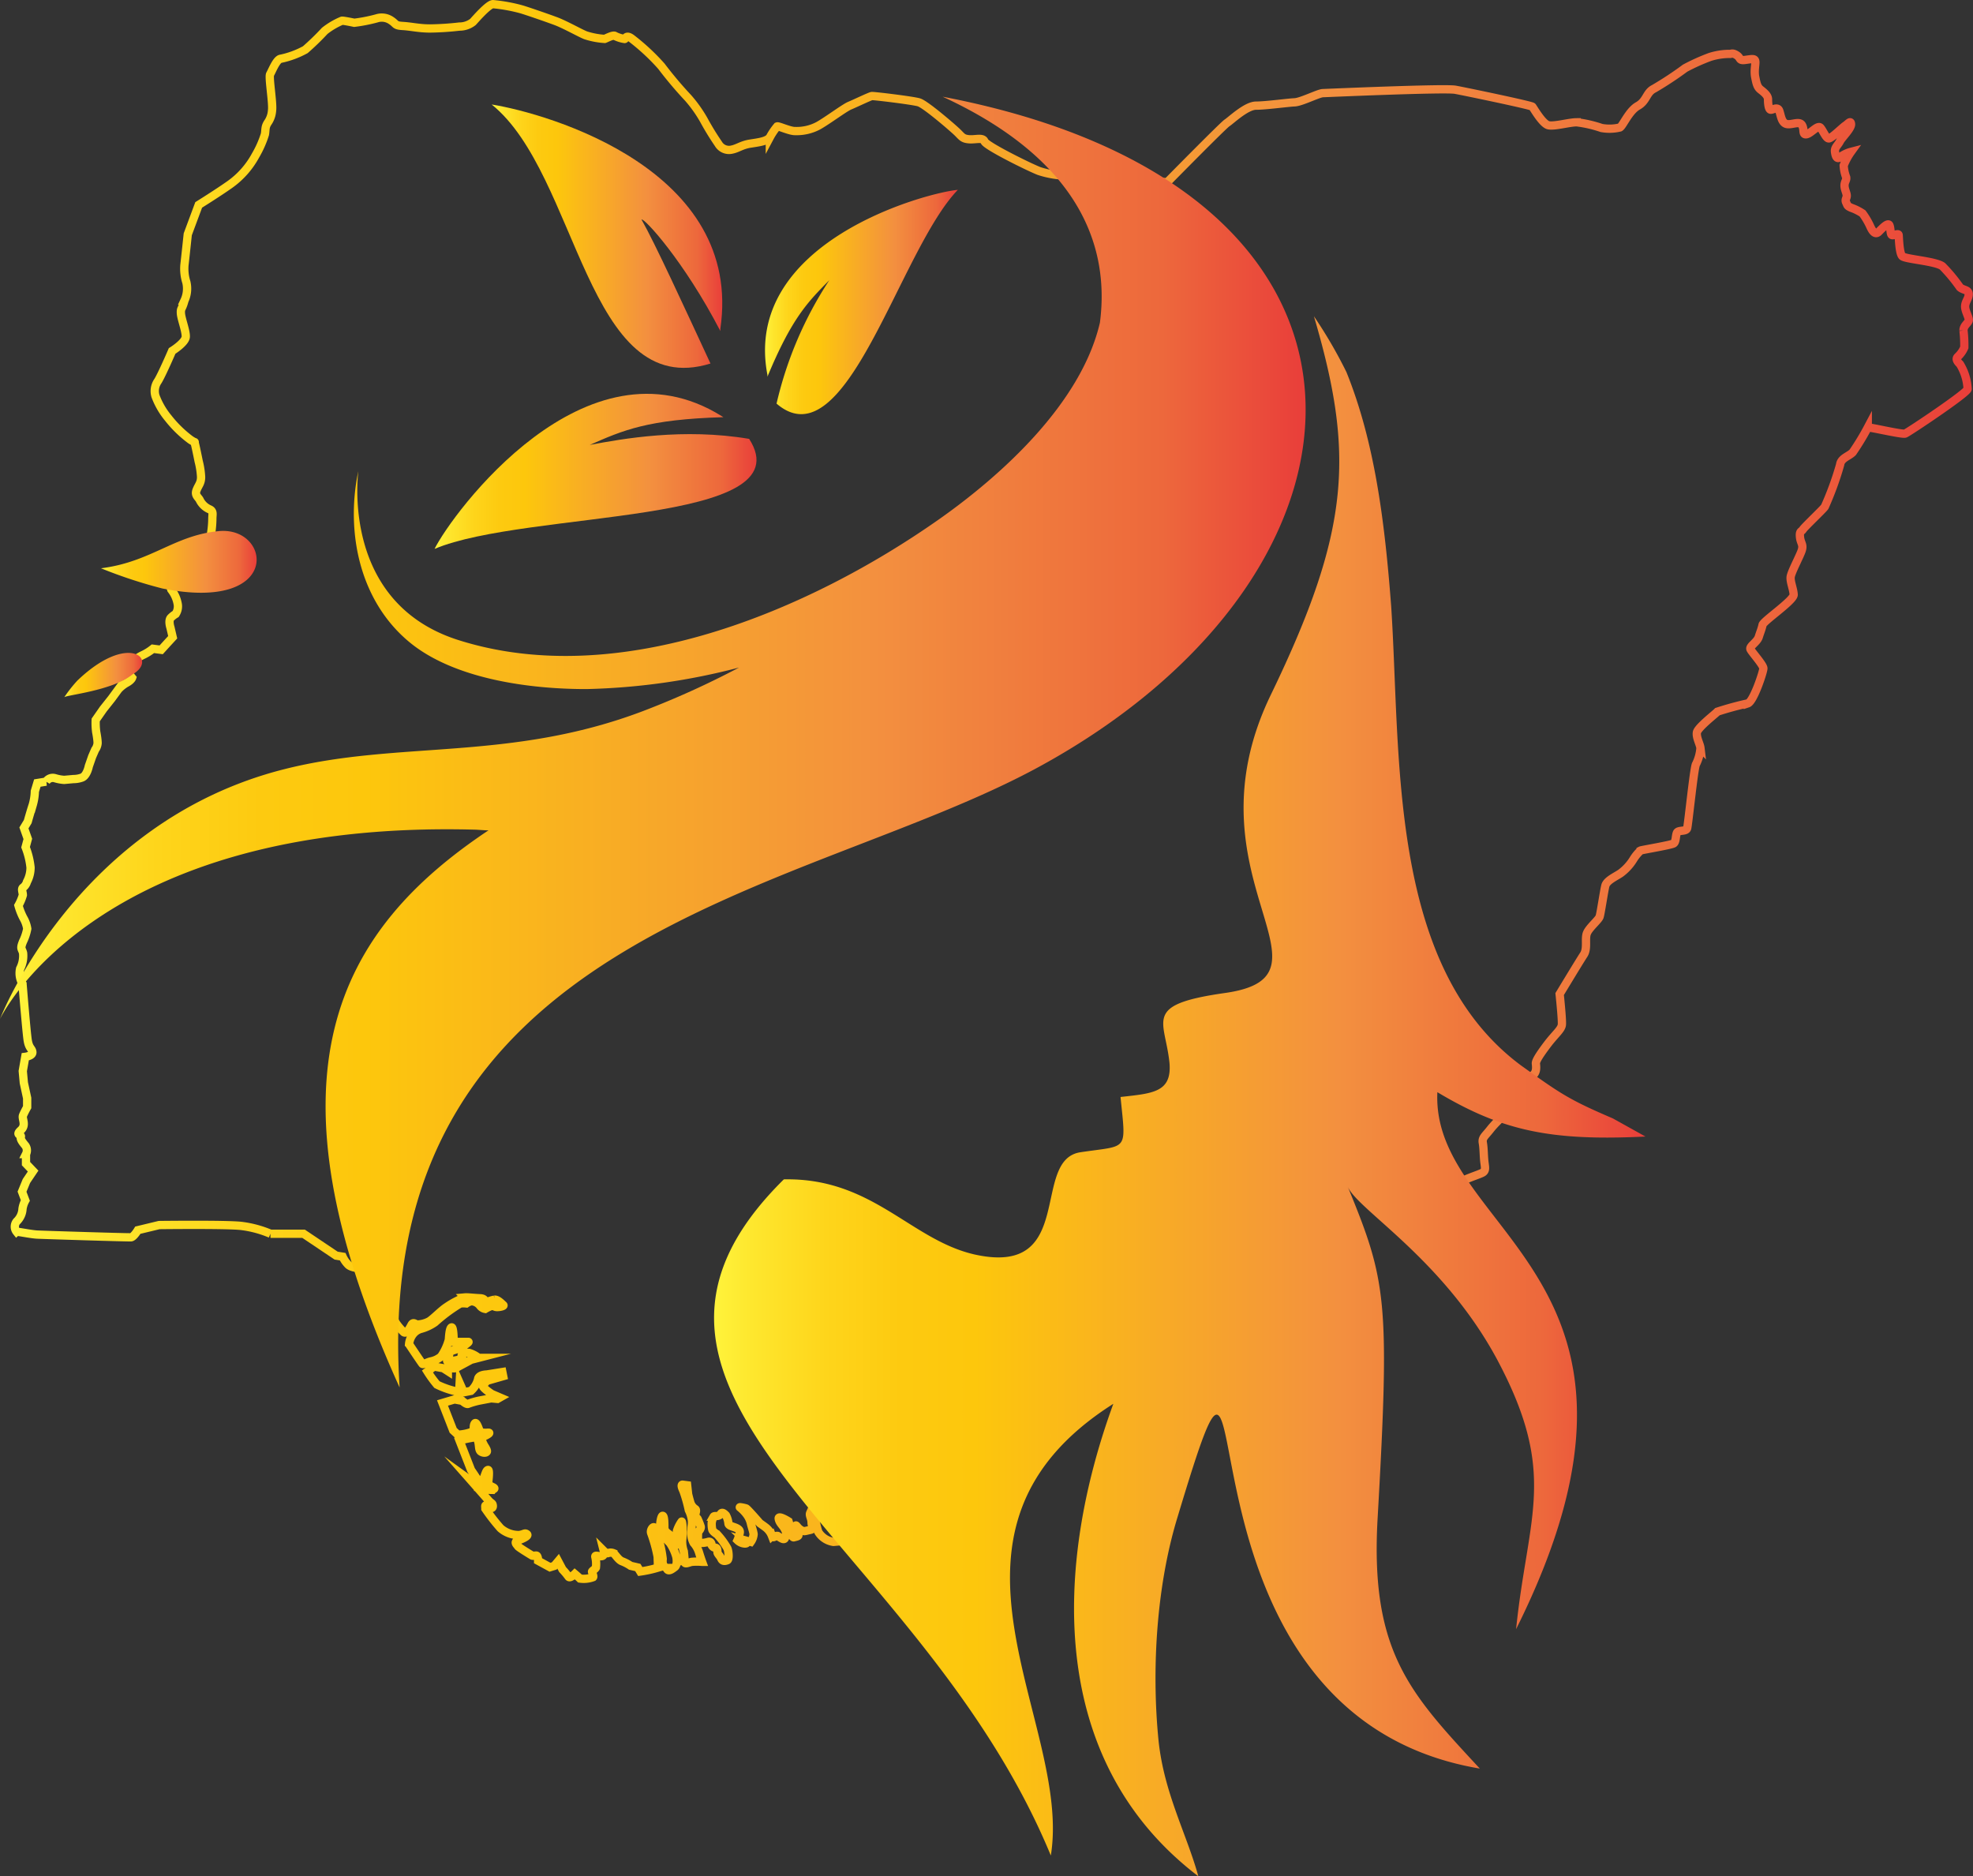 <svg xmlns="http://www.w3.org/2000/svg" xmlns:xlink="http://www.w3.org/1999/xlink" viewBox="0 0 238.32 226.6"><rect x="0" y="0" width="238.32" height="226.6" fill="#333333" stroke="none"/><defs><style>.cls-1{fill:none;stroke-miterlimit:10;stroke:url(#linear-gradient);}.cls-2,.cls-3,.cls-4,.cls-5,.cls-6,.cls-7,.cls-8{fill-rule:evenodd;}.cls-2{fill:url(#linear-gradient-2);}.cls-3{fill:url(#linear-gradient-3);}.cls-4{fill:url(#linear-gradient-4);}.cls-5{fill:url(#linear-gradient-5);}.cls-6{fill:url(#linear-gradient-6);}.cls-7{fill:url(#linear-gradient-7);}.cls-8{fill:url(#linear-gradient-8);}</style><linearGradient id="linear-gradient" x1="1.43" y1="95.59" x2="238.32" y2="95.59" gradientUnits="userSpaceOnUse"><stop offset="0" stop-color="#fff33b"/><stop offset="0.04" stop-color="#fee72e"/><stop offset="0.12" stop-color="#fed51b"/><stop offset="0.2" stop-color="#fdca10"/><stop offset="0.28" stop-color="#fdc70c"/><stop offset="0.67" stop-color="#f3903f"/><stop offset="0.89" stop-color="#ed683c"/><stop offset="1" stop-color="#e93e3a"/></linearGradient><linearGradient id="linear-gradient-2" x1="0" y1="89.64" x2="157.71" y2="89.64" xlink:href="#linear-gradient"/><linearGradient id="linear-gradient-3" x1="86.25" y1="132.4" x2="198.76" y2="132.4" xlink:href="#linear-gradient"/><linearGradient id="linear-gradient-4" x1="59.43" y1="28.53" x2="87.28" y2="28.53" xlink:href="#linear-gradient"/><linearGradient id="linear-gradient-5" x1="92.36" y1="36.47" x2="115.67" y2="36.47" xlink:href="#linear-gradient"/><linearGradient id="linear-gradient-6" x1="52.49" y1="56.94" x2="91.4" y2="56.94" xlink:href="#linear-gradient"/><linearGradient id="linear-gradient-7" x1="7.76" y1="81.54" x2="17.17" y2="81.54" xlink:href="#linear-gradient"/><linearGradient id="linear-gradient-8" x1="12.2" y1="67.86" x2="31" y2="67.86" xlink:href="#linear-gradient"/></defs><title>Asset 4logo</title><g id="Layer_2" data-name="Layer 2"><g id="Layer_1-2" data-name="Layer 1"><path class="cls-1" d="M42.79,2.75a19.09,19.09,0,0,0,2.71-.53,2,2,0,0,1,1.75.26c.66.43.4.6,1.42.66s1.95.3,3.27.3a34.55,34.55,0,0,0,3.54-.23,2.65,2.65,0,0,0,1.65-.56C57.52,2.22,59,.53,59.54.5A19.92,19.92,0,0,1,63,1.13c.76.23,3,1,4.13,1.42s3.07,1.52,3.63,1.72a9.38,9.38,0,0,0,2.28.43c.2-.07,1-.5,1.22-.37a3.92,3.92,0,0,0,1.19.38c.1,0,.16-.61.92,0A25.93,25.93,0,0,1,79.89,8a47.83,47.83,0,0,0,3.23,3.83A15.93,15.93,0,0,1,85,14.47a33.14,33.14,0,0,0,1.78,2.91,1.48,1.48,0,0,0,1.62.69c.69-.13,1.19-.56,2.21-.72s2-.27,2.38-.76a7.69,7.69,0,0,1,.89-1.32c.17-.07,1.56.59,2.18.56a5.55,5.55,0,0,0,2.81-.66c1.16-.66,3.14-2.15,3.77-2.41s2.44-1.13,2.67-1.16,4.89.53,5.68.76,4,3,4.6,3.57.66.82,1.45.89,1.68-.27,1.88.26,5.15,3,6.57,3.57a11.1,11.1,0,0,0,3.77.56c1.26.13,11.73.8,11.73.8s6.77-6.88,7.23-7.17,2.31-2.08,3.5-2.08,3.87-.37,4.66-.4,2.87-1.09,3.4-1.11,14.73-.64,16-.41,9.18,1.88,9.32,2.05,1.22,2.08,1.94,2.24,2.52-.36,3.41-.36a14.66,14.66,0,0,1,3,.69,5.44,5.44,0,0,0,2.21-.06c.36-.17,1.09-2,2.18-2.61s1-1.62,1.95-2.08a41.7,41.7,0,0,0,3.76-2.48,23.86,23.86,0,0,1,3-1.35A7.82,7.82,0,0,1,209,6.51c.13,0,.29-.16.79.17s.23.66,1,.56,1.12-.2,1.22.1-.16,1.12,0,1.95.26,1.22.63,1.52.92.69.92,1.19.07,1.19.3,1.25.86-.43,1.06.13.26,1.42.86,1.59,1.55-.4,1.88.13,0,1.19.53,1.12,1.38-1.18,1.71-.79.67,1.29,1,1.29,1.68-1.35,2-1.55.66-.7.69-.17-1.12,1.62-1.35,2.08-.66.73-.59,1.26.23,1,.69.59a3.7,3.7,0,0,1,1.25-.59,7.27,7.27,0,0,0-.89,1.65,4.77,4.77,0,0,0,.3,1.42c.07.36-.2.53-.2,1s.27.9.27,1.23-.24.46-.07.82.1.4.59.63a6.09,6.09,0,0,1,1.39.69,8.92,8.92,0,0,1,.89,1.49c.27.63.63,1.16,1.06.73s1.12-1.16,1.29-.8.1,1.09.3,1.19.79-.26.82,0,.07,2.18.43,2.55,4,.59,4.86,1.22a19.82,19.82,0,0,1,2.11,2.54c.4.37,1.06.27,1.06.83s-.4.86-.43,1.45.53,1.42.43,1.75-.63.6-.63,1.19a15.51,15.51,0,0,1,.1,2.05,3.28,3.28,0,0,1-.76,1.09c-.13.13-.36.36.23.92a6.3,6.3,0,0,1,.93,3c0,.47-7.17,5.25-7.54,5.39s-4.42-.83-4.52-.73a30,30,0,0,1-1.82,3c-.49.49-1.42.69-1.52,1.49a37.16,37.16,0,0,1-1.85,5.08c-.19.3-2.47,2.45-2.64,2.74s-.43.14-.36.9.43.89.23,1.58-1.32,2.71-1.36,3.3.33,1.39.37,2.09S213,75,212.9,75.48s-.26.83-.46,1.46-1.16,1.12-1,1.48S213,80.31,213,80.73s-1.19,4-1.88,4.23a37.86,37.86,0,0,0-3.67,1c-.23.26-2.38,1.91-2.48,2.51s.37,1.38.43,1.88a5.25,5.25,0,0,1-.56,2c-.26.7-.92,7.27-1.05,7.7s-1.06.17-1.23.53-.1,1.09-.39,1.29-3.87.79-4,.86a5,5,0,0,0-.89,1.09,6,6,0,0,1-1.52,1.65c-.69.46-1.69.89-1.85,1.52s-.56,3.33-.69,3.73S192,112,191.7,112.68s.1,1.88-.4,2.64-2.91,4.75-2.91,4.75.33,3.11.27,3.7-.83,1.16-1.75,2.38-1.42,2-1.39,2.31.13,1-.3,1.36-.82.4-.69.86.66,1.48.49,1.68-2.74,1.49-3.3,2.18-1.09,1.09-1.72,1.89-1,1-.89,1.61.1,1.36.17,2.12.26,1.22-.2,1.48-2.48.86-2.61,1.19.33.89-.27,1.29-1.12.69-1.48.53-1-.76-1.52-.66-3,.66-3.11.3a27.34,27.34,0,0,0-.79-2.88,14,14,0,0,1-2.51-.76c-.26-.26-2.25-2.44-2.25-2.44a10.89,10.89,0,0,0,0-2.08c-.13-.13-2.68-1.22-3-1.72s-1.42-2.68-1.72-2.61-.89,4.13-1.35,4.63-5.16,1-5.26.69a8.28,8.28,0,0,0-.49-2c-.3-.5-.69-1.06-.93-1s-5.18,4.56-5.61,4.69a10.71,10.71,0,0,1-1.72.16,7.26,7.26,0,0,0-.86,1.82c-.39,1.19-.92,3.27-1.15,3.6s-1-.3-1.49,0-.83.92-1.29,1.09a7.46,7.46,0,0,1-1.72,0,1.68,1.68,0,0,0-.85,1.09,1.35,1.35,0,0,1-.47.86l-1.52.29a.84.84,0,0,0-.69.76c-.1.7-.17,1.46-.17,1.46l-9.34,8.22a8.19,8.19,0,0,1,.72,2.31c-.06.57-.66.86-.49,1.23s1.12,1.32,1.15,1.58a8.54,8.54,0,0,1-.62,2.18,7.05,7.05,0,0,0-1.09,2.91,22.31,22.31,0,0,1-.2,3.43,17.62,17.62,0,0,1-2.25,3,14,14,0,0,0-1.55,2.25,8.17,8.17,0,0,0-.33,1.09c-.26.82-.1.69-.59,1.28s.26.63-.5.6-.86.1-1,.23,0,.1-.13.63-.14,1-.5,1a5.56,5.56,0,0,1-.86,0l.27-.82s0-.5-.47-.5-.69.17-1-.16-.79-.83-.53-1,.5-.42.4-.42-.66.33-.82-.1-1.06-1.66-.86-1.82.49-.56.29-.56-.86.26-1,.23-2.28-1.36-2.41-1.29-.2.27.26.63,1.52,1.52,1.39,1.75-.27.46-.5.1-.46-.86-.69-.86-1,.07-1-.17-.16-2.7-.16-3a1,1,0,0,0-.33-.63,19.94,19.94,0,0,0-.4,2.38c0,.56-.23.76.43,1.28s2,2,2.45,2.32.49.06.62.36a5.36,5.36,0,0,1,.27,1.45c0,.3.23.89.1.88s-1-.12-.86.18a1.49,1.49,0,0,0,.3.46,2.07,2.07,0,0,1,.19.73.86.86,0,0,0,.2.66.65.65,0,0,1,.07.83c-.2.43-1.42.52-1.42.52h-4.07s-.36-.49-.72-.23.13.3-1,.5a48.55,48.55,0,0,1-5,.66,2.6,2.6,0,0,1-1.82-1.19,11.35,11.35,0,0,1-.43-1.92c.1-.23.2-.76.27-1a3.89,3.89,0,0,0-.1-1s-.6,1.32-.73,1.62.17.63.17,1.16.43.76-.2.89-.69.23-1.09,0-.6-.7-.63-.5-.26.46-.06.73.43.29.39.43-.46.19-.56.23-.36-.3-.43-.93a4.78,4.78,0,0,0-.2-1s-1.25-.79-1.19-.33.43.76.63,1.09.33.63.23.86,0,.72-.53.43-.36-.3-.56-.3-.46.36-.59,0a2.37,2.37,0,0,0-.73-1c-.26-.2-.73-.53-.73-.53s-1.48-1.71-1.65-1.78-.86-.2-.76-.13a4.54,4.54,0,0,1,.93,1,3.06,3.06,0,0,1,.39.89c.07.36.3,1,.34,1.35a1.86,1.86,0,0,1-.34.93l-.62-.17s.39.37-.1.37a1.41,1.41,0,0,1-.89-.4,2.2,2.2,0,0,0,.16-.49c.07-.3.3-.63-.13-.9s-1.06-.29-1.12-.62a2.63,2.63,0,0,0-.3-1c-.17-.17-.46-.47-.63-.17s-.63.26-.63.26-.19,0-.23.07a2.41,2.41,0,0,0-.23.73,3.22,3.22,0,0,0,.07.86c.06.16.26.33.59.56A9.06,9.06,0,0,1,87.85,187c.16.3.26,1.36,0,1.46s-.57.16-.73-.2-.46-.56-.46-.79,0-.53-.27-.53-.43-.3-.43-.3,0-.53-.43-.4-1.09.2-1.19,0a5.83,5.83,0,0,1,0-1.23s.37-.33.3-.62a8.24,8.24,0,0,0-.36-.9c0-.09-.37-.29-.3-.56s.16-.56,0-.66a1.46,1.46,0,0,1-.57-.72c-.1-.3-.29-1.06-.29-1.06L83,179.4l-.53-.07s-.33-.1.07.73a17.43,17.43,0,0,1,.66,2.34,3.79,3.79,0,0,1,.39,1.33c0,.62-.06.36-.06,1.09a2.43,2.43,0,0,0,.26,1.55,3.12,3.12,0,0,1,.66,1.19c.2.66.36,1.09.36,1.09a7.11,7.11,0,0,0-1.25,0c-.36.06-.86.36-.86,0s-.1-1.26-.1-1.26A3.52,3.52,0,0,1,82.4,186a8.55,8.55,0,0,0,.06-1.45s-.06-.86-.13-.76a4.16,4.16,0,0,0-.56,1.12,9,9,0,0,0,0,1.36c0,.23,0,.59-.27.06a3,3,0,0,0-.66-1c-.2-.16-.59-.36-.59-.82s0-1.39-.2-1.42-.37,1.09-.3,1.58a5.09,5.09,0,0,0,1.16,1.69,5.56,5.56,0,0,1,.79,1.71c.07.4.1,1-.2,1.22s-.73.57-.92.24-.63-.27-.53-1.23a13.53,13.53,0,0,0-1-3.76c-.1-.27-.53.23-.4.63a18.43,18.43,0,0,1,.79,2.87c0,.63.1,1.22-.1,1.35a14.42,14.42,0,0,1-2,.43l-.3-.49-.86-.2a5.23,5.23,0,0,0-1-.53c-.5-.16-.89-.92-1.09-1a.88.88,0,0,0-.66,0c-.17.06-.5-.27-.5-.27s.14.56-.23.63-.86-.2-.79.1a3.62,3.62,0,0,1,.07,1.29c-.1.2-.47.39-.47.49s.23.56.13.66a3.21,3.21,0,0,1-1.58.17c-.17-.17-.63-.56-.63-.56s-.59.59-.76.33a7.94,7.94,0,0,0-.72-.86l-.53-1-.47.56-.52.16L65,188.52s0-.63-.23-.63-.4.06-.5,0-1.65-1-1.71-1.13-.56-.49,0-.69,1.36-.56,1.09-.76-.29,0-.92.1a3.32,3.32,0,0,1-2.28-.83,24.23,24.23,0,0,1-1.82-2.34c0-.23-.1-.6.23-.3s.7.3.67-.06-.17-.24-.53-.66-2-2.28-2-2.28l1.19.86a5.24,5.24,0,0,0,1.29.16c.07-.1.49-.13,0-.36s-.53-.4-.53-.4.24-1.68,0-1.65-.33.59-.53,1-.43.79-.63.39-.89-1.38-.89-1.38L55.51,174a14.63,14.63,0,0,1,1.65-.36c.3,0,.36-.23.56.33s.07,1.16.37,1.36.66.16.72,0-.26-.63-.26-.63-.63-1-.23-1.15,1-.5.69-.5a2.85,2.85,0,0,1-1-.07c-.1-.1-.43-1.35-.66-1.05s0,.76-.3,1a5.55,5.55,0,0,1-1.75.36l-.56-.52-1.29-3.31,1.45-.43.93.17s.53.49.73.36a9,9,0,0,1,1.35-.39l1.42-.27.76.07.3-.17-1-.43s-1.16-.76-1.06-1a4.12,4.12,0,0,1,.5-.59l1.95-.56-.1-.5-1.89.3s-1,0-1.05.59a2.86,2.86,0,0,1-.86,1.39l-.86.17-.5-1.13-.06,1.09a10.34,10.34,0,0,1-2.68-.89,14.2,14.2,0,0,1-1.15-1.58l.79-.6,1.12.2.56.36s0-.43.5-.36.66-.13.66-.13l1.65-.89.89-.23a3.29,3.29,0,0,0-1.15-.6c-.37,0-.66-.13-.86.23s.43.46-.36.6-1.66.39-1.36,0,.07-.83.33-1a6.62,6.62,0,0,1,1-.33c.43-.17,1.32-.83,1.18-.83l-1.78,0s0-1.85-.26-1.75-.3,1.25-.33,1.52a6.52,6.52,0,0,1-.93,2,2.78,2.78,0,0,1-1.25.59c-.43.1-.9.4-1,.3s-1.62-2.38-1.62-2.38a2.33,2.33,0,0,1,.43-1.15,1.83,1.83,0,0,1,1-.7,5.45,5.45,0,0,0,1.69-.79,19.72,19.72,0,0,1,3.07-2.28,3.37,3.37,0,0,1,.73,0,1.59,1.59,0,0,1,.62-.27,1.39,1.39,0,0,1,1,.5,1,1,0,0,0,.66.43s.76-.46,1-.36a.79.79,0,0,0,.56.13c.26,0,.76-.13.63-.23s-.66-.7-1.06-.66a3.89,3.89,0,0,0-1,.33c-.19.06,0-.47-.75-.5s-1.49-.13-1.82-.1a9.92,9.92,0,0,0-2.18,1.13c-.73.46-1.79,1.61-2.25,1.81a3.28,3.28,0,0,1-1.32.33c-.26,0-.49-.39-.73.07s-.59,1.09-.92.86a7.25,7.25,0,0,1-1-1.19l-1.26-3s-3.07-3.43-3.17-3.5-.86-.1-1.25-.43a3.29,3.29,0,0,1-.7-1l-.79-.13-3.93-2.64-4,0a13.07,13.07,0,0,0-3.57-.95c-1.88-.2-9.88-.1-9.88-.1l-2.57.62s-.5.83-.83.86-10.54-.29-11.33-.33-2.41-.39-2.48-.33a1,1,0,0,1,0-1.25A2.27,2.27,0,0,0,2.72,146a3,3,0,0,1,.34-1l-.4-1.06.53-1.29L4,141.45l-.86-.9,0-1.15a1,1,0,0,0-.06-1c-.33-.4-.66-.8-.56-1.09s-.7-.17,0-.8.1-1.38.26-1.78.5-1,.5-1v-1.09l-.4-1.85-.13-1.42.3-1.72s.89-.1.86-.56-.4-.43-.56-1.42-.63-6.84-.63-6.84A2.52,2.52,0,0,1,2.43,117a3.39,3.39,0,0,0,.36-1.88c-.13-.56-.4-.47,0-1.42a6,6,0,0,0,.5-1.52,3.65,3.65,0,0,0-.46-1.29,7.67,7.67,0,0,1-.6-1.52,6,6,0,0,0,.53-1.26c0-.33-.2-.69,0-.89a1.29,1.29,0,0,0,.5-.72,3.62,3.62,0,0,0,.43-1.72,9.4,9.4,0,0,0-.6-2.45l.27-1L2.89,100l.46-.76s.37-1.32.6-2a6.66,6.66,0,0,0,.26-1.66l.3-1,1.06-.17A.94.94,0,0,1,6.66,94a5,5,0,0,0,1.09.2l1.12-.1a3,3,0,0,0,1-.17c.63-.2.86-1.39.86-1.39l.4-1.15.36-.83a1.56,1.56,0,0,0,.3-.79c0-.33-.07-.83-.17-1.36a8.31,8.31,0,0,1-.06-1.45l.92-1.32,1-1.26.82-1.12a4,4,0,0,1,1-.79c.56-.3.66-.6.66-.6a4.48,4.48,0,0,1-.49-.72c0-.1.33-1,.33-1a5.46,5.46,0,0,1,1.39-1,6,6,0,0,0,1.28-.79l1,.13.69-.76.7-.76-.27-1.16s-.3-.89.07-1.22a2.88,2.88,0,0,1,.56-.43,1.68,1.68,0,0,0,.26-1.12,3.93,3.93,0,0,0-.79-1.82,4,4,0,0,1-.2-1.72l.5-1.18.2-.9A1.44,1.44,0,0,1,22.58,67c.66.27,1.25.83,1.75.23a7.53,7.53,0,0,0,1.09-2.37,12,12,0,0,0,.23-2.25c0-.46.16-.86-.33-1.09a2.38,2.38,0,0,1-1.16-1.06c-.13-.36-.66-.59-.43-1.22s.56-.86.56-1.62A9.52,9.52,0,0,0,24,55.73s-.37-1.85-.47-2.18.24.07-.52-.43a14.15,14.15,0,0,1-2.68-2.61,9.23,9.23,0,0,1-1.55-2.67,2.1,2.1,0,0,1,.3-1.82c.52-.86,1.71-3.63,1.71-3.63s1.62-1,1.65-1.72-.56-2.18-.59-2.84.13-.4.43-1.52a3.43,3.43,0,0,0,.23-2.22A5.41,5.41,0,0,1,22.28,32c.1-.86.4-3.7.4-3.7L24,24.75s2.28-1.42,3.74-2.45a10.32,10.32,0,0,0,3.13-3.53A12.26,12.26,0,0,0,32,16.22c.1-.59,0-.85.33-1.38a2.89,2.89,0,0,0,.53-1.49c.13-.86-.43-4.06-.23-4.39s.72-1.69,1.22-1.85A10.67,10.67,0,0,0,36.88,6a30.92,30.92,0,0,0,2.34-2.27,8.82,8.82,0,0,1,2.09-1.23C41.5,2.48,42.79,2.75,42.79,2.75Z"/><path class="cls-2" d="M113.86,11.68c15.31,7.05,20.35,16.93,19,27.29-2.27,9.77-11.91,18.45-19.4,23.73-15.78,11.1-38.63,20.73-58,14.64C40.2,72.57,43.62,55.2,43.24,57.09c-1.47,7.29.22,15.5,6.2,20.46,5.43,4.5,14.65,5.7,21.46,5.68a79.49,79.49,0,0,0,18.37-2.6A104.34,104.34,0,0,1,77.64,85.9c-16.07,6.09-29.5,3.52-43.27,7C9.14,99.25,0,123.08,0,123.08S11.28,99,57.31,100.21c.35,0,1.35.1,1.7.08-18,12-28,29.26-10.74,67.3-3.59-55.2,48.87-59.46,77.29-75C168.76,69,171.8,22.73,113.86,11.68Z"/><path class="cls-3" d="M173.62,131.92c7.87,4.71,13.77,5.91,25.14,5.36l-3.94-2.19c-5.35-2.29-6.34-3-11.15-6.44-16.07-12-14.43-37.4-15.63-55.44-.78-10.3-2-19.84-5.4-28.26a56.35,56.35,0,0,0-3.93-6.75c4.87,16.56,4.48,25.7-5.21,45.73-10.61,21.92,9.18,33.89-5.47,36-10.05,1.42-7.32,3.17-6.77,8.42.32,3.6-2,3.71-5.91,4.15.66,6.67,1,5.8-4.81,6.67-6.12.87-.44,15.09-12.79,12.36-7.76-1.75-12.36-9.3-23.07-9.08-26.45,26.13,16.4,43.29,32.25,81.67,2.63-16.18-16.94-39,7.55-54.56-7.11,19.46-8.09,43.08,10.27,57.07-1.42-5.14-4.15-10.06-4.81-16.4-.87-8.74-.22-18.8,2.3-27,11.48-38.16-3.72,23.61,36.51,30.39-8.41-9.07-13.26-14.1-12.35-30.17,1.51-26.5,1.06-28.74-3.61-40.13,1.13,2.76,11.37,8.64,17.93,20.67,7.54,14,3.83,18.91,2.41,32.79,21.21-42.52-10.28-47.77-9.51-64.83Z"/><path class="cls-4" d="M77.49,26.52c.29-.26,5.13,5,9.52,13.46,0-.09,0-.16,0-.25,2.82-19.18-20.73-26-27.62-27.11,10.5,8.44,11.43,35.92,26.43,31.29C82.61,37,79.12,29.38,77.49,26.52Z"/><path class="cls-5" d="M100.17,33.85c-2.57,2.6-4.52,4.55-7.47,11.65l0-.21c-3.08-16,19.06-22,23-22.36C108.61,30.27,102.22,56,93.8,48.75A46,46,0,0,1,100.17,33.85Z"/><path class="cls-6" d="M71.24,53.74c4-1.76,7-3.09,16.14-3.35l-.21-.13C70.72,40,54.59,62.07,52.49,66.3c11.17-4.71,44.75-2.8,38-13.29C82.55,51.67,75.16,53,71.24,53.74Z"/><path class="cls-7" d="M7.76,84.22c.15-.26,5.83-.78,8.24-2.76,3.18-1.8-.49-5.17-6.66.75A16.46,16.46,0,0,0,7.76,84.22Z"/><path class="cls-8" d="M12.2,68.64c6.08-.76,8.85-4,14.25-4.49,6.32-.59,7.73,9.85-6.84,6.93A57.27,57.27,0,0,1,12.2,68.64Z"/></g></g></svg>